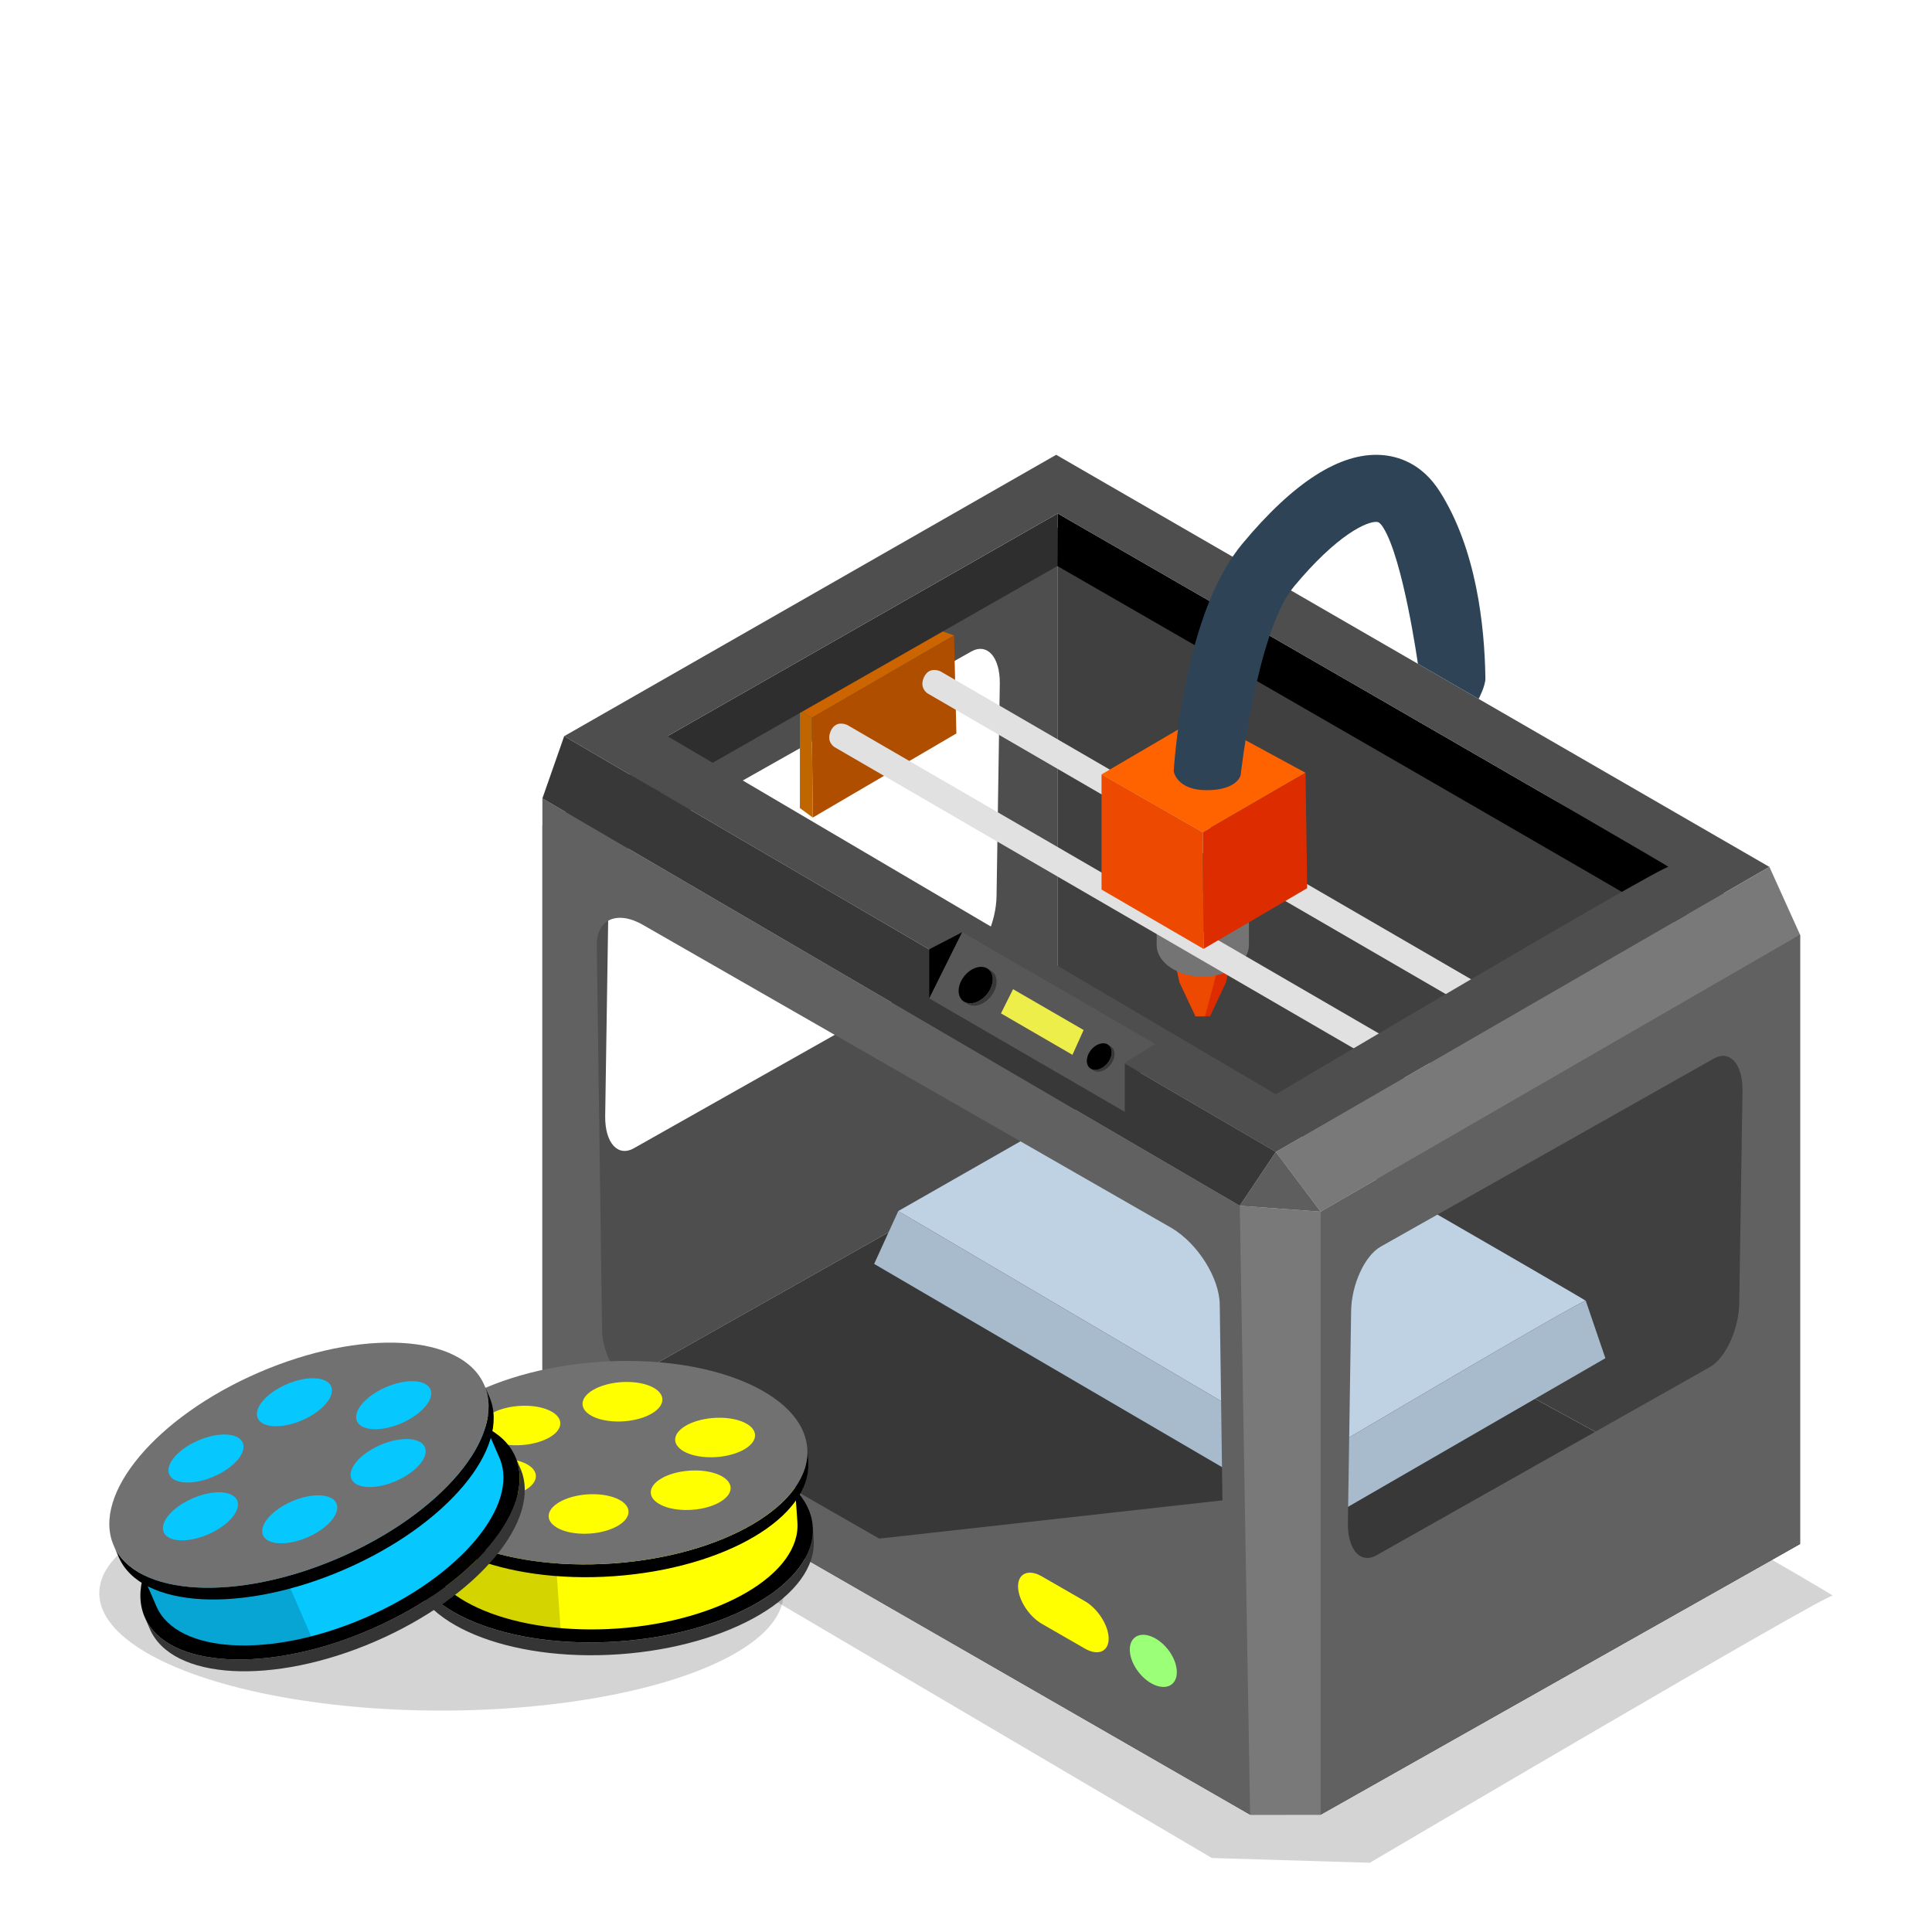 <?xml version="1.0" encoding="utf-8"?>
<!-- Generator: Adobe Illustrator 25.4.1, SVG Export Plug-In . SVG Version: 6.00 Build 0)  -->
<svg version="1.1" id="Layer_1" xmlns="http://www.w3.org/2000/svg" xmlns:xlink="http://www.w3.org/1999/xlink" x="0px" y="0px"
	 viewBox="0 0 50 50" style="enable-background:new 0 0 50 50;" xml:space="preserve">
<style type="text/css">
	.st0{opacity:0.17;}
	.st1{fill:#404040;}
	.st2{fill:#DD2D00;}
	.st3{fill:#ED4900;}
	.st4{fill:#747474;}
	.st5{fill:#383838;}
	.st6{fill:#4E4E4E;}
	.st7{fill:#BED2E3;}
	.st8{fill:#A7BBCC;}
	.st9{fill:#616161;}
	.st10{fill:#FFFF00;}
	.st11{fill:#9CFF78;}
	.st12{fill:#CC6400;}
	.st13{fill:#B04E00;}
	.st14{fill:#C06600;}
	.st15{fill:#E1E1E1;}
	.st16{fill:#2E2E2E;}
	.st17{fill:#5E5E5E;}
	.st18{fill:#797979;}
	.st19{fill:#575757;}
	.st20{fill:#EEEE4A;}
	.st21{fill:#FF6300;}
	.st22{fill:#2E4456;}
	.st23{fill:#353535;}
	.st24{fill:#717171;}
	.st25{fill:#07C7FF;}
</style>
<g>
	<ellipse class="st0" cx="11.423" cy="41.232" rx="8.854" ry="3.038"/>
	<g>
		<g>
			<path class="st0" d="M31.363,48.085L11.959,36.664l13.826-7.89c0,0,21.858,12.585,21.645,12.521
				c-0.163-0.049-11.978,6.913-11.978,6.913L31.363,48.085z"/>
		</g>
	</g>
	<g>
		<polygon class="st1" points="46.586,24.192 46.586,39.959 27.365,29.426 27.365,13.659 		"/>
		<g>
			<polygon class="st2" points="31.83,24.957 31.729,25.423 31.314,26.303 30.94,26.303 30.526,25.423 30.424,24.957 			"/>
			<polygon class="st3" points="31.547,24.957 30.424,24.957 30.526,25.423 30.94,26.303 31.185,26.303 			"/>
			<path class="st4" d="M29.934,24.454c0,0.453,0.534,0.821,1.194,0.821s1.194-0.368,1.194-0.821v-1.354h-2.387V24.454z"/>
		</g>
		<polyline class="st5" points="27.365,29.426 14.958,36.43 14.037,36.43 32.353,46.963 34.179,46.963 46.586,39.959 27.365,29.426 
					"/>
		<path class="st6" d="M14.037,21.357V36.43h0.921l12.407-7.004V13.659L14.037,21.357z M25.791,23.172
			c-0.006,0.688-0.35,1.443-0.765,1.677l-8.621,4.867c-0.415,0.234-0.749-0.138-0.743-0.826l0.084-5.483
			c0.006-0.688,0.35-1.443,0.765-1.677l8.621-4.867c0.415-0.234,0.749,0.138,0.743,0.826L25.791,23.172z"/>
		<g>
			<path class="st7" d="M34.06,37.707l-10.813-6.365l6.935-3.958c0,0,10.964,6.313,10.857,6.281
				C40.933,33.633,34.06,37.707,34.06,37.707z"/>
			<path class="st8" d="M34.131,39.433l7.416-4.283l-0.507-1.485c-0.107-0.032-6.98,4.042-6.98,4.042L34.131,39.433z"/>
			<polygon class="st8" points="34.06,37.707 23.247,31.342 22.623,32.71 34.131,39.433 			"/>
		</g>
		<path class="st9" d="M33.257,31.89v15.073h0.921l12.407-7.004V24.192L33.257,31.89z M45.012,33.705
			c-0.006,0.688-0.35,1.443-0.765,1.677l-8.621,4.867c-0.415,0.234-0.749-0.138-0.743-0.826l0.084-5.483
			c0.006-0.688,0.35-1.443,0.765-1.677l8.621-4.867c0.415-0.234,0.749,0.138,0.743,0.826L45.012,33.705z"/>
		<path class="st9" d="M14.037,20.663V36.43l18.316,10.534h0.905V31.89l-2.609-1.524l-5.893-3.443L14.037,20.663z M22.754,39.819
			l-5.923-3.396c-0.678-0.4-1.24-1.293-1.249-1.983l-0.138-9.965c-0.01-0.691,0.537-0.928,1.215-0.528l13.659,7.832
			c0.678,0.4,1.24,1.293,1.249,1.983l0.07,5.067L22.754,39.819z"/>
		<path class="st10" d="M28.078,42.666l-1.117-0.643c-0.338-0.196-0.614-0.632-0.614-0.969l0,0c0-0.338,0.276-0.454,0.614-0.258
			l1.117,0.643c0.338,0.196,0.614,0.632,0.614,0.969l0,0C28.692,42.745,28.416,42.861,28.078,42.666z"/>
		<g>
			
				<ellipse transform="matrix(0.785 -0.619 0.619 0.785 -20.209 27.71)" class="st11" cx="29.859" cy="43.001" rx="0.48" ry="0.772"/>
		</g>
		<g>
			<path class="st12" d="M21.007,18.578l-0.306-0.194l3.566-2.089l0.423,0.15L21.007,18.578z"/>
			<path class="st13" d="M21.007,18.578l0.028,2.58l3.716-2.176l-0.06-2.536L21.007,18.578z"/>
			<path class="st14" d="M20.701,18.384v2.53l0.334,0.244l-0.028-2.58L20.701,18.384z"/>
		</g>
		<g>
			<path class="st15" d="M39.212,26.005l-14.872-8.63c0,0-0.285-0.145-0.424,0.143c-0.14,0.291,0.092,0.429,0.092,0.429
				l14.742,8.554L39.212,26.005z"/>
			<path class="st15" d="M37.686,27.907l-15.757-9.144c0,0-0.285-0.145-0.424,0.143c-0.14,0.291,0.092,0.429,0.092,0.429
				l15.483,8.985L37.686,27.907z"/>
		</g>
		<g>
			<g>
				<polygon class="st16" points="17.274,19.052 16.827,20.663 27.365,14.649 27.373,13.289 				"/>
				<g>
					<path d="M27.373,13.289l-0.008,1.36c0,0,16.333,9.404,16.498,9.542l-0.68-1.756C43.338,22.481,27.373,13.289,27.373,13.289z"/>
					<path class="st6" d="M45.996,30.752l0.001,0.002C45.998,30.754,45.998,30.753,45.996,30.752z"/>
				</g>
				<path class="st6" d="M27.334,11.77l-12.733,7.282l10.271,6l5.647,3.299l2.5,1.461l12.772-7.377L27.334,11.77z M33.019,28.32
					l-15.745-9.268l10.098-5.763c0,0,15.965,9.192,15.81,9.146C43.027,22.388,33.019,28.32,33.019,28.32z"/>
				<polygon class="st5" points="33.019,29.811 30.519,28.351 24.872,25.052 14.601,19.052 14.037,20.663 24.755,26.924 
					30.648,30.366 32.085,31.205 				"/>
				<polygon class="st17" points="32.085,31.205 34.179,31.358 33.019,29.811 				"/>
				<polyline class="st18" points="34.179,31.358 34.179,46.963 32.353,46.963 32.085,31.205 34.179,31.358 				"/>
				<polygon class="st18" points="45.792,22.434 33.019,29.811 34.179,31.358 46.586,24.192 				"/>
				<polygon points="24.049,24.567 24.903,24.125 24.049,25.839 				"/>
				<polygon class="st19" points="24.049,25.839 24.903,24.125 29.9,27.018 29.109,27.502 29.109,28.774 				"/>
				<g>
					<path d="M25.557,25.067c-0.176-0.111-0.456-0.01-0.625,0.226c-0.169,0.236-0.163,0.516,0.013,0.627s0.456,0.01,0.625-0.226
						C25.739,25.458,25.733,25.177,25.557,25.067z"/>
					<path class="st5" d="M25.656,25.129l-0.099-0.062c0.176,0.111,0.182,0.392,0.013,0.627c-0.169,0.236-0.449,0.337-0.625,0.226
						l0.099,0.062c0.176,0.111,0.456,0.01,0.625-0.226C25.838,25.52,25.832,25.24,25.656,25.129z"/>
				</g>
				<g>
					<path d="M28.672,27.033c-0.129-0.081-0.333-0.007-0.456,0.165c-0.123,0.172-0.119,0.377,0.01,0.458
						c0.129,0.081,0.333,0.007,0.456-0.165C28.805,27.32,28.801,27.114,28.672,27.033z"/>
					<path class="st5" d="M28.744,27.079l-0.072-0.045c0.129,0.081,0.133,0.286,0.01,0.458c-0.123,0.172-0.328,0.246-0.456,0.165
						l0.072,0.045c0.129,0.081,0.333,0.007,0.456-0.165C28.877,27.365,28.873,27.16,28.744,27.079z"/>
				</g>
			</g>
			<polygon class="st20" points="25.905,26.226 26.218,25.6 28.044,26.657 27.755,27.299 			"/>
		</g>
		<g>
			<path class="st21" d="M31.127,21.54l-2.619-1.499l2.575-1.508L33.787,20L31.127,21.54z"/>
			<path class="st2" d="M31.127,21.54l0.02,3.017l2.683-1.571L33.787,20L31.127,21.54z"/>
			<path class="st3" d="M28.508,20.04v2.982l2.639,1.535l-0.02-3.017L28.508,20.04z"/>
		</g>
		<g>
			<path class="st22" d="M31.226,20.45c-0.779,0-0.851-0.489-0.851-0.489s0.06-1.01,0.294-2.196
				c0.326-1.659,0.825-2.902,1.484-3.694c1.323-1.591,2.53-2.364,3.589-2.296c0.437,0.028,1.056,0.215,1.519,0.945
				c0.94,1.481,1.161,3.446,1.181,4.833c0.003,0.2-0.175,0.534-0.175,0.534l-1.572-0.908c0,0-0.381-2.713-0.899-3.528
				c-0.088-0.139-0.138-0.142-0.165-0.144c-0.246-0.017-1.013,0.313-2.144,1.673c-0.964,1.159-1.379,4.882-1.379,4.882
				S32.025,20.45,31.226,20.45z"/>
		</g>
	</g>
	<g>
		<g>
			<path class="st23" d="M21.058,39.838c0.101,1.44-2.151,2.772-5.029,2.974c-2.879,0.202-5.295-0.801-5.396-2.241l-0.023-0.331
				c0.101,1.44,2.517,2.443,5.396,2.241c2.879-0.202,5.131-1.534,5.029-2.974L21.058,39.838z"/>
			<path d="M15.639,37.265c-2.879,0.202-5.131,1.534-5.03,2.974c0.101,1.44,2.517,2.443,5.396,2.241
				c2.879-0.202,5.131-1.534,5.029-2.974C20.934,38.066,18.518,37.063,15.639,37.265z"/>
		</g>
		<path class="st10" d="M10.988,40.072c0.094,1.333,2.33,2.261,4.994,2.074c2.664-0.187,4.749-1.42,4.655-2.753l-0.126-1.791
			c-0.094-1.333-2.33-2.261-4.994-2.074c-2.665,0.187-4.749,1.42-4.655,2.753L10.988,40.072z"/>
		<path class="st0" d="M14.34,39.754c0,0-3.392-0.242-3.479-1.472l0.126,1.791c0.076,1.077,1.551,1.889,3.52,2.063L14.34,39.754z"/>
		<g>
			<path d="M20.916,37.818c0.101,1.44-2.151,2.772-5.029,2.974s-5.295-0.801-5.396-2.241l-0.023-0.331
				c0.101,1.44,2.517,2.443,5.396,2.241c2.879-0.202,5.131-1.534,5.029-2.974L20.916,37.818z"/>
			<path class="st24" d="M15.497,35.246c-2.879,0.202-5.131,1.534-5.03,2.974c0.101,1.44,2.517,2.443,5.396,2.241
				c2.879-0.202,5.131-1.534,5.029-2.974C20.792,36.047,18.376,35.044,15.497,35.246z M12.692,36.597
				c0.377-0.231,1.031-0.286,1.459-0.123c0.428,0.163,0.47,0.482,0.092,0.713c-0.377,0.231-1.031,0.286-1.459,0.123
				C12.356,37.147,12.314,36.828,12.692,36.597z M13.104,38.734c-0.551,0.102-1.119-0.028-1.267-0.291
				c-0.149-0.263,0.178-0.56,0.729-0.662c0.551-0.102,1.119,0.028,1.267,0.291C13.982,38.335,13.656,38.631,13.104,38.734z
				 M16.255,39.203c-0.085,0.282-0.612,0.502-1.176,0.49c-0.564-0.012-0.953-0.25-0.868-0.533s0.612-0.502,1.176-0.49
				C15.952,38.683,16.34,38.921,16.255,39.203z M15.955,36.788c-0.564-0.012-0.953-0.25-0.868-0.533s0.612-0.502,1.176-0.49
				c0.565,0.012,0.953,0.25,0.868,0.533C17.047,36.581,16.52,36.8,15.955,36.788z M18.651,38.862
				c-0.377,0.231-1.031,0.286-1.459,0.123c-0.428-0.163-0.47-0.482-0.092-0.713s1.031-0.286,1.459-0.123
				C18.987,38.312,19.028,38.631,18.651,38.862z M18.776,37.679c-0.551,0.103-1.119-0.028-1.267-0.291
				c-0.149-0.263,0.178-0.56,0.729-0.662c0.551-0.102,1.119,0.028,1.267,0.291C19.654,37.28,19.328,37.577,18.776,37.679z"/>
		</g>
	</g>
	<g>
		<g>
			<path class="st23" d="M13.469,38.006c0.573,1.325-1.109,3.328-3.758,4.474c-2.649,1.146-5.261,1.001-5.834-0.324l-0.132-0.305
				c0.573,1.325,3.185,1.47,5.834,0.324s4.331-3.149,3.758-4.474L13.469,38.006z"/>
			<path d="M7.503,37.377c-2.649,1.146-4.331,3.149-3.758,4.474s3.185,1.47,5.834,0.324c2.649-1.146,4.331-3.149,3.758-4.474
				C12.764,36.376,10.152,36.231,7.503,37.377z"/>
		</g>
		<path class="st25" d="M4.047,41.569c0.531,1.226,2.948,1.361,5.4,0.3c2.451-1.061,4.009-2.915,3.478-4.141l-0.713-1.647
			c-0.531-1.226-2.948-1.361-5.399-0.3c-2.452,1.061-4.009,2.915-3.478,4.141L4.047,41.569z"/>
		<path class="st0" d="M7.104,40.156c0,0-3.28,0.897-3.77-0.234l0.713,1.647c0.429,0.991,2.09,1.268,4.005,0.778L7.104,40.156z"/>
		<g>
			<path d="M12.665,36.148c0.573,1.325-1.109,3.328-3.758,4.474c-2.649,1.146-5.261,1.001-5.834-0.324l-0.132-0.305
				c0.573,1.325,3.185,1.47,5.834,0.324c2.649-1.146,4.331-3.149,3.758-4.474L12.665,36.148z"/>
			<path class="st24" d="M6.699,35.52c-2.649,1.146-4.331,3.149-3.758,4.474s3.185,1.47,5.834,0.324
				c2.649-1.146,4.331-3.149,3.758-4.474C11.96,34.519,9.348,34.374,6.699,35.52z M4.501,37.725c0.279-0.343,0.877-0.612,1.336-0.6
				c0.458,0.012,0.603,0.299,0.324,0.642c-0.279,0.343-0.877,0.612-1.336,0.6C4.367,38.355,4.222,38.068,4.501,37.725z
				 M5.599,39.603c-0.486,0.28-1.065,0.345-1.292,0.146C4.08,39.55,4.29,39.162,4.776,38.882c0.486-0.28,1.064-0.345,1.292-0.146
				C6.295,38.936,6.085,39.324,5.599,39.603z M8.728,39.001c0.013,0.295-0.411,0.676-0.947,0.852
				c-0.536,0.176-0.982,0.08-0.995-0.214c-0.013-0.295,0.411-0.676,0.947-0.852C8.269,38.611,8.714,38.707,8.728,39.001z
				 M7.644,36.823c-0.536,0.176-0.982,0.08-0.995-0.214c-0.013-0.295,0.411-0.676,0.947-0.852s0.982-0.08,0.995,0.214
				C8.604,36.265,8.18,36.646,7.644,36.823z M10.875,37.884c-0.279,0.343-0.877,0.612-1.336,0.6
				c-0.458-0.011-0.603-0.299-0.324-0.642s0.877-0.612,1.336-0.6C11.009,37.254,11.154,37.541,10.875,37.884z M10.6,36.727
				c-0.486,0.28-1.064,0.345-1.292,0.146c-0.227-0.199-0.018-0.587,0.468-0.867c0.486-0.28,1.065-0.345,1.292-0.146
				C11.296,36.059,11.086,36.447,10.6,36.727z"/>
		</g>
	</g>
</g>
</svg>
